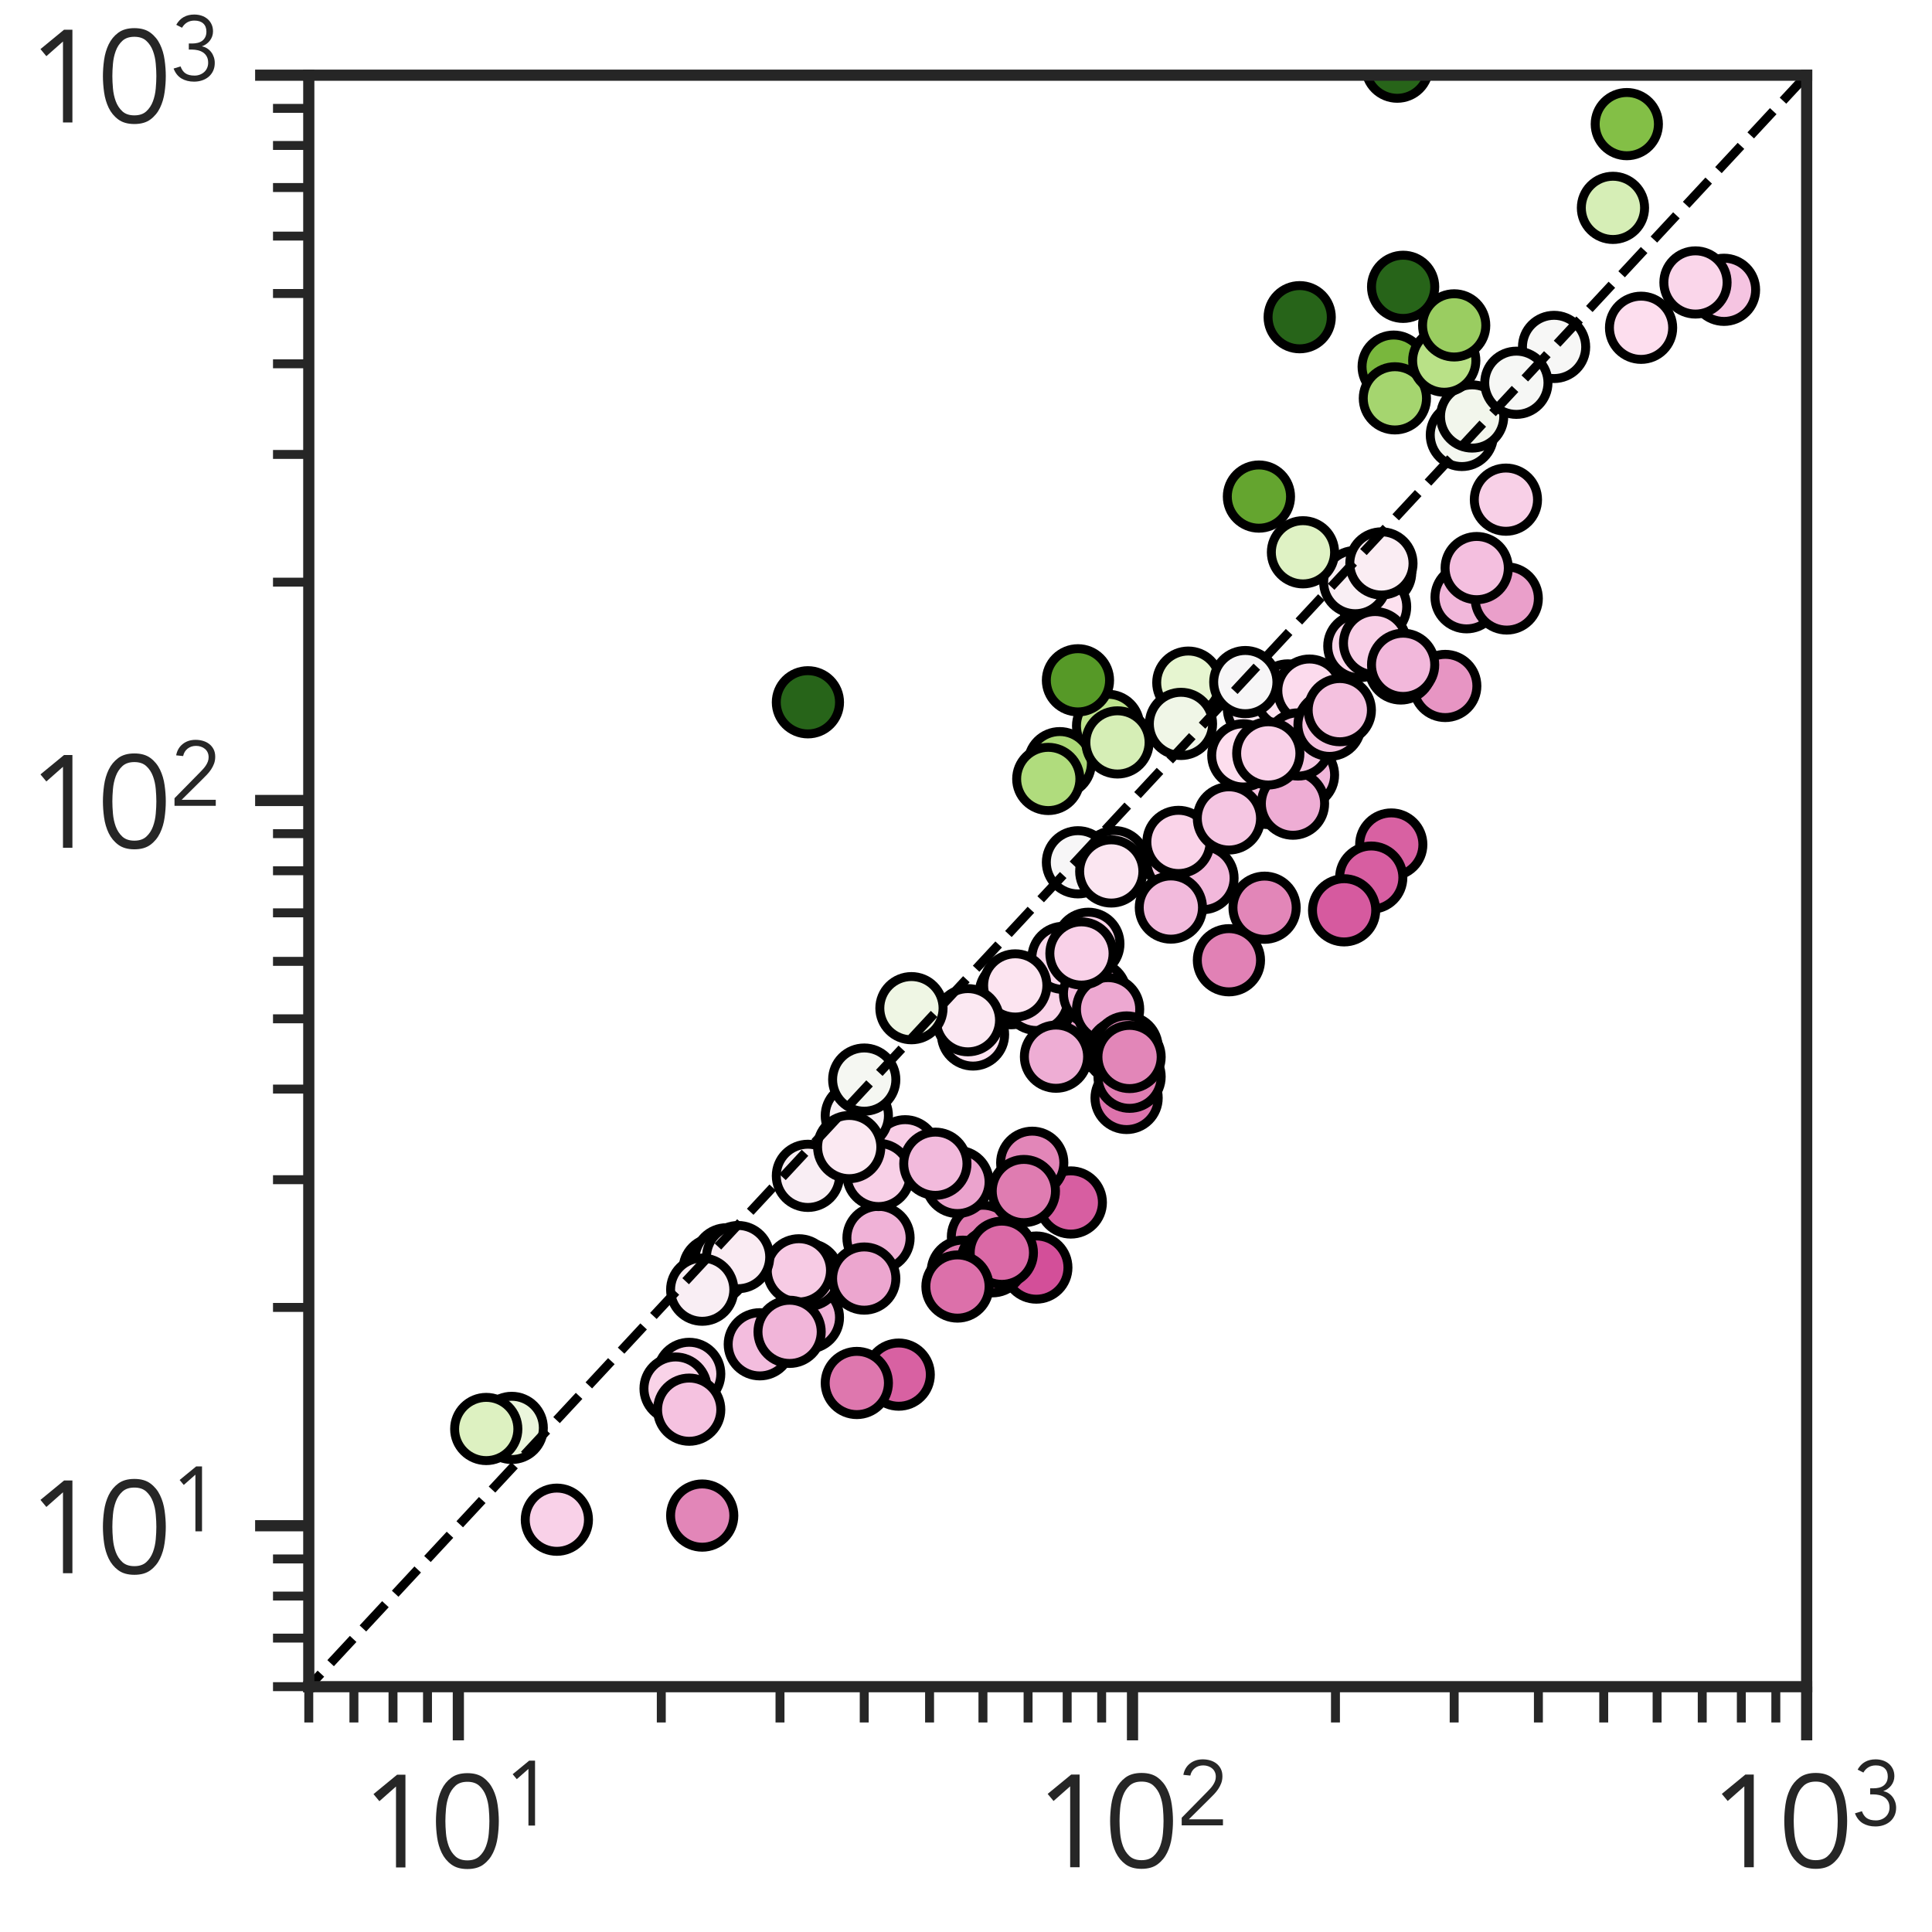<?xml version="1.0" encoding="utf-8" standalone="no"?>
<!DOCTYPE svg PUBLIC "-//W3C//DTD SVG 1.1//EN"
  "http://www.w3.org/Graphics/SVG/1.1/DTD/svg11.dtd">
<svg xmlns:xlink="http://www.w3.org/1999/xlink" width="216pt" height="216pt" viewBox="0 0 216 216" xmlns="http://www.w3.org/2000/svg" version="1.1">
 <defs>
  <style type="text/css">*{stroke-linejoin: round; stroke-linecap: butt}</style>
 </defs>
 <g id="figure_1">
  <g id="patch_1">
   <path d="M 0 216 
L 216 216 
L 216 0 
L 0 0 
z
" style="fill: #ffffff"/>
  </g>
  <g id="axes_1">
   <g id="patch_2">
    <path d="M 34.522 188.572 
L 201.989 188.572 
L 201.989 8.405 
L 34.522 8.405 
z
" style="fill: #ffffff"/>
   </g>
   <g id="matplotlib.axis_1">
    <g id="xtick_1">
     <g id="line2d_1">
      <defs>
       <path id="m85e9520d17" d="M 0 0 
L 0 6 
" style="stroke: #262626; stroke-width: 1.25"/>
      </defs>
      <g>
       <use xlink:href="#m85e9520d17" x="51.244" y="188.572" style="fill: #262626; stroke: #262626; stroke-width: 1.25"/>
      </g>
     </g>
     <g id="text_1">
      <!-- $\mathdefault{10^{1}}$ -->
      <g style="fill: #262626" transform="translate(40.233 208.882) scale(0.143 -0.143)">
       <defs>
        <path id="Avenir-Book-31" d="M 2227 0 
L 1766 0 
L 1766 3955 
L 954 3238 
L 666 3584 
L 1818 4531 
L 2227 4531 
L 2227 0 
z
" transform="scale(0.016)"/>
        <path id="Avenir-Book-30" d="M 1779 4186 
Q 1408 4186 1193 3987 
Q 979 3789 870 3494 
Q 762 3200 733 2867 
Q 704 2534 704 2266 
Q 704 1997 733 1664 
Q 762 1331 870 1036 
Q 979 742 1193 544 
Q 1408 346 1779 346 
Q 2150 346 2364 544 
Q 2579 742 2688 1036 
Q 2797 1331 2825 1664 
Q 2854 1997 2854 2266 
Q 2854 2534 2825 2867 
Q 2797 3200 2688 3494 
Q 2579 3789 2364 3987 
Q 2150 4186 1779 4186 
z
M 1779 4608 
Q 2266 4608 2566 4384 
Q 2867 4160 3033 3814 
Q 3200 3469 3257 3056 
Q 3315 2643 3315 2266 
Q 3315 1888 3257 1475 
Q 3200 1062 3033 716 
Q 2867 371 2566 147 
Q 2266 -77 1779 -77 
Q 1293 -77 992 147 
Q 691 371 524 716 
Q 358 1062 300 1475 
Q 243 1888 243 2266 
Q 243 2643 300 3056 
Q 358 3469 524 3814 
Q 691 4160 992 4384 
Q 1293 4608 1779 4608 
z
" transform="scale(0.016)"/>
       </defs>
       <use xlink:href="#Avenir-Book-31" transform="translate(0 0.684)"/>
       <use xlink:href="#Avenir-Book-30" transform="translate(55.6 0.684)"/>
       <use xlink:href="#Avenir-Book-31" transform="translate(112.019 33.442) scale(0.7)"/>
      </g>
     </g>
    </g>
    <g id="xtick_2">
     <g id="line2d_2">
      <g>
       <use xlink:href="#m85e9520d17" x="126.616" y="188.572" style="fill: #262626; stroke: #262626; stroke-width: 1.25"/>
      </g>
     </g>
     <g id="text_2">
      <!-- $\mathdefault{10^{2}}$ -->
      <g style="fill: #262626" transform="translate(115.605 208.882) scale(0.143 -0.143)">
       <defs>
        <path id="Avenir-Book-32" d="M 3187 0 
L 307 0 
L 307 531 
L 2112 2368 
Q 2214 2470 2316 2585 
Q 2419 2701 2502 2829 
Q 2586 2957 2637 3097 
Q 2688 3238 2688 3392 
Q 2688 3578 2621 3725 
Q 2554 3872 2432 3974 
Q 2310 4077 2150 4131 
Q 1990 4186 1811 4186 
Q 1466 4186 1222 3994 
Q 979 3802 909 3475 
L 422 3526 
Q 518 4032 886 4320 
Q 1254 4608 1779 4608 
Q 2054 4608 2300 4534 
Q 2547 4461 2736 4313 
Q 2925 4166 3037 3945 
Q 3149 3725 3149 3430 
Q 3149 3168 3069 2950 
Q 2989 2733 2861 2541 
Q 2733 2349 2569 2176 
Q 2406 2003 2234 1837 
L 806 422 
L 3187 422 
L 3187 0 
z
" transform="scale(0.016)"/>
       </defs>
       <use xlink:href="#Avenir-Book-31" transform="translate(0 0.842)"/>
       <use xlink:href="#Avenir-Book-30" transform="translate(55.6 0.842)"/>
       <use xlink:href="#Avenir-Book-32" transform="translate(112.019 33.6) scale(0.7)"/>
      </g>
     </g>
    </g>
    <g id="xtick_3">
     <g id="line2d_3">
      <g>
       <use xlink:href="#m85e9520d17" x="201.989" y="188.572" style="fill: #262626; stroke: #262626; stroke-width: 1.25"/>
      </g>
     </g>
     <g id="text_3">
      <!-- $\mathdefault{10^{3}}$ -->
      <g style="fill: #262626" transform="translate(190.978 208.882) scale(0.143 -0.143)">
       <defs>
        <path id="Avenir-Book-33" d="M 1306 2586 
L 1542 2586 
Q 1741 2586 1923 2630 
Q 2106 2675 2240 2774 
Q 2374 2874 2454 3034 
Q 2534 3194 2534 3418 
Q 2534 3782 2313 3984 
Q 2093 4186 1696 4186 
Q 1408 4186 1190 4058 
Q 973 3930 832 3686 
L 429 3891 
Q 634 4256 950 4432 
Q 1267 4608 1683 4608 
Q 1952 4608 2189 4531 
Q 2426 4454 2605 4304 
Q 2784 4154 2889 3933 
Q 2995 3712 2995 3430 
Q 2995 3245 2934 3078 
Q 2874 2912 2768 2777 
Q 2662 2643 2521 2544 
Q 2381 2445 2227 2394 
L 2246 2381 
Q 2438 2342 2598 2236 
Q 2758 2131 2873 1977 
Q 2989 1824 3053 1632 
Q 3117 1440 3117 1229 
Q 3117 915 3001 672 
Q 2886 429 2688 262 
Q 2490 96 2227 9 
Q 1965 -77 1670 -77 
Q 1171 -77 800 140 
Q 429 358 243 838 
L 730 986 
Q 845 659 1072 502 
Q 1299 346 1709 346 
Q 1901 346 2073 410 
Q 2246 474 2377 592 
Q 2509 710 2582 876 
Q 2656 1043 2656 1242 
Q 2656 1498 2560 1674 
Q 2464 1850 2304 1958 
Q 2144 2067 1936 2115 
Q 1728 2163 1504 2163 
L 1306 2163 
L 1306 2586 
z
" transform="scale(0.016)"/>
       </defs>
       <use xlink:href="#Avenir-Book-31" transform="translate(0 0.842)"/>
       <use xlink:href="#Avenir-Book-30" transform="translate(55.6 0.842)"/>
       <use xlink:href="#Avenir-Book-33" transform="translate(112.019 33.6) scale(0.7)"/>
      </g>
     </g>
    </g>
    <g id="xtick_4">
     <g id="line2d_4">
      <defs>
       <path id="m1f23f886b1" d="M 0 0 
L 0 4 
" style="stroke: #262626"/>
      </defs>
      <g>
       <use xlink:href="#m1f23f886b1" x="34.522" y="188.572" style="fill: #262626; stroke: #262626"/>
      </g>
     </g>
    </g>
    <g id="xtick_5">
     <g id="line2d_5">
      <g>
       <use xlink:href="#m1f23f886b1" x="39.568" y="188.572" style="fill: #262626; stroke: #262626"/>
      </g>
     </g>
    </g>
    <g id="xtick_6">
     <g id="line2d_6">
      <g>
       <use xlink:href="#m1f23f886b1" x="43.939" y="188.572" style="fill: #262626; stroke: #262626"/>
      </g>
     </g>
    </g>
    <g id="xtick_7">
     <g id="line2d_7">
      <g>
       <use xlink:href="#m1f23f886b1" x="47.795" y="188.572" style="fill: #262626; stroke: #262626"/>
      </g>
     </g>
    </g>
    <g id="xtick_8">
     <g id="line2d_8">
      <g>
       <use xlink:href="#m1f23f886b1" x="73.933" y="188.572" style="fill: #262626; stroke: #262626"/>
      </g>
     </g>
    </g>
    <g id="xtick_9">
     <g id="line2d_9">
      <g>
       <use xlink:href="#m1f23f886b1" x="87.205" y="188.572" style="fill: #262626; stroke: #262626"/>
      </g>
     </g>
    </g>
    <g id="xtick_10">
     <g id="line2d_10">
      <g>
       <use xlink:href="#m1f23f886b1" x="96.622" y="188.572" style="fill: #262626; stroke: #262626"/>
      </g>
     </g>
    </g>
    <g id="xtick_11">
     <g id="line2d_11">
      <g>
       <use xlink:href="#m1f23f886b1" x="103.927" y="188.572" style="fill: #262626; stroke: #262626"/>
      </g>
     </g>
    </g>
    <g id="xtick_12">
     <g id="line2d_12">
      <g>
       <use xlink:href="#m1f23f886b1" x="109.895" y="188.572" style="fill: #262626; stroke: #262626"/>
      </g>
     </g>
    </g>
    <g id="xtick_13">
     <g id="line2d_13">
      <g>
       <use xlink:href="#m1f23f886b1" x="114.941" y="188.572" style="fill: #262626; stroke: #262626"/>
      </g>
     </g>
    </g>
    <g id="xtick_14">
     <g id="line2d_14">
      <g>
       <use xlink:href="#m1f23f886b1" x="119.312" y="188.572" style="fill: #262626; stroke: #262626"/>
      </g>
     </g>
    </g>
    <g id="xtick_15">
     <g id="line2d_15">
      <g>
       <use xlink:href="#m1f23f886b1" x="123.167" y="188.572" style="fill: #262626; stroke: #262626"/>
      </g>
     </g>
    </g>
    <g id="xtick_16">
     <g id="line2d_16">
      <g>
       <use xlink:href="#m1f23f886b1" x="149.306" y="188.572" style="fill: #262626; stroke: #262626"/>
      </g>
     </g>
    </g>
    <g id="xtick_17">
     <g id="line2d_17">
      <g>
       <use xlink:href="#m1f23f886b1" x="162.578" y="188.572" style="fill: #262626; stroke: #262626"/>
      </g>
     </g>
    </g>
    <g id="xtick_18">
     <g id="line2d_18">
      <g>
       <use xlink:href="#m1f23f886b1" x="171.995" y="188.572" style="fill: #262626; stroke: #262626"/>
      </g>
     </g>
    </g>
    <g id="xtick_19">
     <g id="line2d_19">
      <g>
       <use xlink:href="#m1f23f886b1" x="179.299" y="188.572" style="fill: #262626; stroke: #262626"/>
      </g>
     </g>
    </g>
    <g id="xtick_20">
     <g id="line2d_20">
      <g>
       <use xlink:href="#m1f23f886b1" x="185.267" y="188.572" style="fill: #262626; stroke: #262626"/>
      </g>
     </g>
    </g>
    <g id="xtick_21">
     <g id="line2d_21">
      <g>
       <use xlink:href="#m1f23f886b1" x="190.313" y="188.572" style="fill: #262626; stroke: #262626"/>
      </g>
     </g>
    </g>
    <g id="xtick_22">
     <g id="line2d_22">
      <g>
       <use xlink:href="#m1f23f886b1" x="194.684" y="188.572" style="fill: #262626; stroke: #262626"/>
      </g>
     </g>
    </g>
    <g id="xtick_23">
     <g id="line2d_23">
      <g>
       <use xlink:href="#m1f23f886b1" x="198.54" y="188.572" style="fill: #262626; stroke: #262626"/>
      </g>
     </g>
    </g>
   </g>
   <g id="matplotlib.axis_2">
    <g id="ytick_1">
     <g id="line2d_24">
      <defs>
       <path id="m93a97e9ce0" d="M 0 0 
L -6 0 
" style="stroke: #262626; stroke-width: 1.25"/>
      </defs>
      <g>
       <use xlink:href="#m93a97e9ce0" x="34.522" y="170.582" style="fill: #262626; stroke: #262626; stroke-width: 1.25"/>
      </g>
     </g>
     <g id="text_4">
      <!-- $\mathdefault{10^{1}}$ -->
      <g style="fill: #262626" transform="translate(3 175.987) scale(0.143 -0.143)">
       <use xlink:href="#Avenir-Book-31" transform="translate(0 0.684)"/>
       <use xlink:href="#Avenir-Book-30" transform="translate(55.6 0.684)"/>
       <use xlink:href="#Avenir-Book-31" transform="translate(112.019 33.442) scale(0.7)"/>
      </g>
     </g>
    </g>
    <g id="ytick_2">
     <g id="line2d_25">
      <g>
       <use xlink:href="#m93a97e9ce0" x="34.522" y="89.494" style="fill: #262626; stroke: #262626; stroke-width: 1.25"/>
      </g>
     </g>
     <g id="text_5">
      <!-- $\mathdefault{10^{2}}$ -->
      <g style="fill: #262626" transform="translate(3 94.899) scale(0.143 -0.143)">
       <use xlink:href="#Avenir-Book-31" transform="translate(0 0.842)"/>
       <use xlink:href="#Avenir-Book-30" transform="translate(55.6 0.842)"/>
       <use xlink:href="#Avenir-Book-32" transform="translate(112.019 33.6) scale(0.7)"/>
      </g>
     </g>
    </g>
    <g id="ytick_3">
     <g id="line2d_26">
      <g>
       <use xlink:href="#m93a97e9ce0" x="34.522" y="8.405" style="fill: #262626; stroke: #262626; stroke-width: 1.25"/>
      </g>
     </g>
     <g id="text_6">
      <!-- $\mathdefault{10^{3}}$ -->
      <g style="fill: #262626" transform="translate(3 13.81) scale(0.143 -0.143)">
       <use xlink:href="#Avenir-Book-31" transform="translate(0 0.842)"/>
       <use xlink:href="#Avenir-Book-30" transform="translate(55.6 0.842)"/>
       <use xlink:href="#Avenir-Book-33" transform="translate(112.019 33.6) scale(0.7)"/>
      </g>
     </g>
    </g>
    <g id="ytick_4">
     <g id="line2d_27">
      <defs>
       <path id="ma4706fc76d" d="M 0 0 
L -4 0 
" style="stroke: #262626"/>
      </defs>
      <g>
       <use xlink:href="#ma4706fc76d" x="34.522" y="188.572" style="fill: #262626; stroke: #262626"/>
      </g>
     </g>
    </g>
    <g id="ytick_5">
     <g id="line2d_28">
      <g>
       <use xlink:href="#ma4706fc76d" x="34.522" y="183.143" style="fill: #262626; stroke: #262626"/>
      </g>
     </g>
    </g>
    <g id="ytick_6">
     <g id="line2d_29">
      <g>
       <use xlink:href="#ma4706fc76d" x="34.522" y="178.441" style="fill: #262626; stroke: #262626"/>
      </g>
     </g>
    </g>
    <g id="ytick_7">
     <g id="line2d_30">
      <g>
       <use xlink:href="#ma4706fc76d" x="34.522" y="174.293" style="fill: #262626; stroke: #262626"/>
      </g>
     </g>
    </g>
    <g id="ytick_8">
     <g id="line2d_31">
      <g>
       <use xlink:href="#ma4706fc76d" x="34.522" y="146.172" style="fill: #262626; stroke: #262626"/>
      </g>
     </g>
    </g>
    <g id="ytick_9">
     <g id="line2d_32">
      <g>
       <use xlink:href="#ma4706fc76d" x="34.522" y="131.893" style="fill: #262626; stroke: #262626"/>
      </g>
     </g>
    </g>
    <g id="ytick_10">
     <g id="line2d_33">
      <g>
       <use xlink:href="#ma4706fc76d" x="34.522" y="121.762" style="fill: #262626; stroke: #262626"/>
      </g>
     </g>
    </g>
    <g id="ytick_11">
     <g id="line2d_34">
      <g>
       <use xlink:href="#ma4706fc76d" x="34.522" y="113.904" style="fill: #262626; stroke: #262626"/>
      </g>
     </g>
    </g>
    <g id="ytick_12">
     <g id="line2d_35">
      <g>
       <use xlink:href="#ma4706fc76d" x="34.522" y="107.483" style="fill: #262626; stroke: #262626"/>
      </g>
     </g>
    </g>
    <g id="ytick_13">
     <g id="line2d_36">
      <g>
       <use xlink:href="#ma4706fc76d" x="34.522" y="102.055" style="fill: #262626; stroke: #262626"/>
      </g>
     </g>
    </g>
    <g id="ytick_14">
     <g id="line2d_37">
      <g>
       <use xlink:href="#ma4706fc76d" x="34.522" y="97.352" style="fill: #262626; stroke: #262626"/>
      </g>
     </g>
    </g>
    <g id="ytick_15">
     <g id="line2d_38">
      <g>
       <use xlink:href="#ma4706fc76d" x="34.522" y="93.204" style="fill: #262626; stroke: #262626"/>
      </g>
     </g>
    </g>
    <g id="ytick_16">
     <g id="line2d_39">
      <g>
       <use xlink:href="#ma4706fc76d" x="34.522" y="65.084" style="fill: #262626; stroke: #262626"/>
      </g>
     </g>
    </g>
    <g id="ytick_17">
     <g id="line2d_40">
      <g>
       <use xlink:href="#ma4706fc76d" x="34.522" y="50.805" style="fill: #262626; stroke: #262626"/>
      </g>
     </g>
    </g>
    <g id="ytick_18">
     <g id="line2d_41">
      <g>
       <use xlink:href="#ma4706fc76d" x="34.522" y="40.674" style="fill: #262626; stroke: #262626"/>
      </g>
     </g>
    </g>
    <g id="ytick_19">
     <g id="line2d_42">
      <g>
       <use xlink:href="#ma4706fc76d" x="34.522" y="32.815" style="fill: #262626; stroke: #262626"/>
      </g>
     </g>
    </g>
    <g id="ytick_20">
     <g id="line2d_43">
      <g>
       <use xlink:href="#ma4706fc76d" x="34.522" y="26.395" style="fill: #262626; stroke: #262626"/>
      </g>
     </g>
    </g>
    <g id="ytick_21">
     <g id="line2d_44">
      <g>
       <use xlink:href="#ma4706fc76d" x="34.522" y="20.966" style="fill: #262626; stroke: #262626"/>
      </g>
     </g>
    </g>
    <g id="ytick_22">
     <g id="line2d_45">
      <g>
       <use xlink:href="#ma4706fc76d" x="34.522" y="16.263" style="fill: #262626; stroke: #262626"/>
      </g>
     </g>
    </g>
    <g id="ytick_23">
     <g id="line2d_46">
      <g>
       <use xlink:href="#ma4706fc76d" x="34.522" y="12.116" style="fill: #262626; stroke: #262626"/>
      </g>
     </g>
    </g>
   </g>
   <g id="PathCollection_1">
    <defs>
     <path id="C0_0_ee98df9ca0" d="M 0 3.536 
C 0.938 3.536 1.837 3.163 2.5 2.5 
C 3.163 1.837 3.536 0.938 3.536 -0 
C 3.536 -0.938 3.163 -1.837 2.5 -2.5 
C 1.837 -3.163 0.938 -3.536 0 -3.536 
C -0.938 -3.536 -1.837 -3.163 -2.5 -2.5 
C -3.163 -1.837 -3.536 -0.938 -3.536 0 
C -3.536 0.938 -3.163 1.837 -2.5 2.5 
C -1.837 3.163 -0.938 3.536 0 3.536 
z
"/>
    </defs>
    <g clip-path="url(#p56cc2dfab1)">
     <use xlink:href="#C0_0_ee98df9ca0" x="124.591" y="96.39" style="fill: #fbe8f2; stroke: #000000"/>
    </g>
    <g clip-path="url(#p56cc2dfab1)">
     <use xlink:href="#C0_0_ee98df9ca0" x="90.325" y="131.46" style="fill: #f9eef4; stroke: #000000"/>
    </g>
    <g clip-path="url(#p56cc2dfab1)">
     <use xlink:href="#C0_0_ee98df9ca0" x="77.053" y="153.603" style="fill: #f9d3e8; stroke: #000000"/>
    </g>
    <g clip-path="url(#p56cc2dfab1)">
     <use xlink:href="#C0_0_ee98df9ca0" x="119.718" y="134.439" style="fill: #d75ea1; stroke: #000000"/>
    </g>
    <g clip-path="url(#p56cc2dfab1)">
     <use xlink:href="#C0_0_ee98df9ca0" x="79.901" y="141.909" style="fill: #f9f0f5; stroke: #000000"/>
    </g>
    <g clip-path="url(#p56cc2dfab1)">
     <use xlink:href="#C0_0_ee98df9ca0" x="113.015" y="111.041" style="fill: #fce3f0; stroke: #000000"/>
    </g>
    <g clip-path="url(#p56cc2dfab1)">
     <use xlink:href="#C0_0_ee98df9ca0" x="62.258" y="169.905" style="fill: #f9d1e8; stroke: #000000"/>
    </g>
    <g clip-path="url(#p56cc2dfab1)">
     <use xlink:href="#C0_0_ee98df9ca0" x="122.432" y="115.876" style="fill: #eba1cb; stroke: #000000"/>
    </g>
    <g clip-path="url(#p56cc2dfab1)">
     <use xlink:href="#C0_0_ee98df9ca0" x="120.517" y="96.406" style="fill: #f7f6f7; stroke: #000000"/>
    </g>
    <g clip-path="url(#p56cc2dfab1)">
     <use xlink:href="#C0_0_ee98df9ca0" x="81.237" y="140.793" style="fill: #f9eff4; stroke: #000000"/>
    </g>
    <g clip-path="url(#p56cc2dfab1)">
     <use xlink:href="#C0_0_ee98df9ca0" x="146.754" y="77.483" style="fill: #fbd8eb; stroke: #000000"/>
    </g>
    <g clip-path="url(#p56cc2dfab1)">
     <use xlink:href="#C0_0_ee98df9ca0" x="145.674" y="86.645" style="fill: #f1b7da; stroke: #000000"/>
    </g>
    <g clip-path="url(#p56cc2dfab1)">
     <use xlink:href="#C0_0_ee98df9ca0" x="141.796" y="88.655" style="fill: #f4bfdf; stroke: #000000"/>
    </g>
    <g clip-path="url(#p56cc2dfab1)">
     <use xlink:href="#C0_0_ee98df9ca0" x="140.75" y="79.215" style="fill: #fbe8f2; stroke: #000000"/>
    </g>
    <g clip-path="url(#p56cc2dfab1)">
     <use xlink:href="#C0_0_ee98df9ca0" x="141.796" y="87.97" style="fill: #f5c2e0; stroke: #000000"/>
    </g>
    <g clip-path="url(#p56cc2dfab1)">
     <use xlink:href="#C0_0_ee98df9ca0" x="115.863" y="111.674" style="fill: #f9d3e8; stroke: #000000"/>
    </g>
    <g clip-path="url(#p56cc2dfab1)">
     <use xlink:href="#C0_0_ee98df9ca0" x="115.405" y="129.999" style="fill: #e286b8; stroke: #000000"/>
    </g>
    <g clip-path="url(#p56cc2dfab1)">
     <use xlink:href="#C0_0_ee98df9ca0" x="124.937" y="117.321" style="fill: #e590bf; stroke: #000000"/>
    </g>
    <g clip-path="url(#p56cc2dfab1)">
     <use xlink:href="#C0_0_ee98df9ca0" x="109.895" y="138.282" style="fill: #df7cb1; stroke: #000000"/>
    </g>
    <g clip-path="url(#p56cc2dfab1)">
     <use xlink:href="#C0_0_ee98df9ca0" x="141.382" y="101.485" style="fill: #e286b8; stroke: #000000"/>
    </g>
    <g clip-path="url(#p56cc2dfab1)">
     <use xlink:href="#C0_0_ee98df9ca0" x="154.305" y="63.982" style="fill: #faeaf2; stroke: #000000"/>
    </g>
    <g clip-path="url(#p56cc2dfab1)">
     <use xlink:href="#C0_0_ee98df9ca0" x="90.325" y="147.293" style="fill: #f0b2d7; stroke: #000000"/>
    </g>
    <g clip-path="url(#p56cc2dfab1)">
     <use xlink:href="#C0_0_ee98df9ca0" x="163.967" y="66.774" style="fill: #f1b7da; stroke: #000000"/>
    </g>
    <g clip-path="url(#p56cc2dfab1)">
     <use xlink:href="#C0_0_ee98df9ca0" x="124.241" y="97.429" style="fill: #fbe6f1; stroke: #000000"/>
    </g>
    <g clip-path="url(#p56cc2dfab1)">
     <use xlink:href="#C0_0_ee98df9ca0" x="118.061" y="118.138" style="fill: #eeadd4; stroke: #000000"/>
    </g>
    <g clip-path="url(#p56cc2dfab1)">
     <use xlink:href="#C0_0_ee98df9ca0" x="143.986" y="77.751" style="fill: #fce3f0; stroke: #000000"/>
    </g>
    <g clip-path="url(#p56cc2dfab1)">
     <use xlink:href="#C0_0_ee98df9ca0" x="75.53" y="155.245" style="fill: #f9d3e8; stroke: #000000"/>
    </g>
    <g clip-path="url(#p56cc2dfab1)">
     <use xlink:href="#C0_0_ee98df9ca0" x="153.738" y="67.837" style="fill: #fde1ef; stroke: #000000"/>
    </g>
    <g clip-path="url(#p56cc2dfab1)">
     <use xlink:href="#C0_0_ee98df9ca0" x="114.47" y="133.16" style="fill: #df7cb1; stroke: #000000"/>
    </g>
    <g clip-path="url(#p56cc2dfab1)">
     <use xlink:href="#C0_0_ee98df9ca0" x="155.545" y="94.419" style="fill: #d861a2; stroke: #000000"/>
    </g>
    <g clip-path="url(#p56cc2dfab1)">
     <use xlink:href="#C0_0_ee98df9ca0" x="98.219" y="138.405" style="fill: #f0b2d7; stroke: #000000"/>
    </g>
    <g clip-path="url(#p56cc2dfab1)">
     <use xlink:href="#C0_0_ee98df9ca0" x="118.9" y="107.089" style="fill: #fbd9ec; stroke: #000000"/>
    </g>
    <g clip-path="url(#p56cc2dfab1)">
     <use xlink:href="#C0_0_ee98df9ca0" x="107.047" y="132.142" style="fill: #eba3cd; stroke: #000000"/>
    </g>
    <g clip-path="url(#p56cc2dfab1)">
     <use xlink:href="#C0_0_ee98df9ca0" x="132.31" y="94.581" style="fill: #f9d1e8; stroke: #000000"/>
    </g>
    <g clip-path="url(#p56cc2dfab1)">
     <use xlink:href="#C0_0_ee98df9ca0" x="153.306" y="98.119" style="fill: #d75ea1; stroke: #000000"/>
    </g>
    <g clip-path="url(#p56cc2dfab1)">
     <use xlink:href="#C0_0_ee98df9ca0" x="125.955" y="122.752" style="fill: #dd73ac; stroke: #000000"/>
    </g>
    <g clip-path="url(#p56cc2dfab1)">
     <use xlink:href="#C0_0_ee98df9ca0" x="115.863" y="141.717" style="fill: #d34f99; stroke: #000000"/>
    </g>
    <g clip-path="url(#p56cc2dfab1)">
     <use xlink:href="#C0_0_ee98df9ca0" x="161.581" y="76.691" style="fill: #e795c3; stroke: #000000"/>
    </g>
    <g clip-path="url(#p56cc2dfab1)">
     <use xlink:href="#C0_0_ee98df9ca0" x="168.455" y="66.91" style="fill: #ea9fca; stroke: #000000"/>
    </g>
    <g clip-path="url(#p56cc2dfab1)">
     <use xlink:href="#C0_0_ee98df9ca0" x="151.976" y="72.232" style="fill: #fad6ea; stroke: #000000"/>
    </g>
    <g clip-path="url(#p56cc2dfab1)">
     <use xlink:href="#C0_0_ee98df9ca0" x="123.887" y="81.154" style="fill: #bde38d; stroke: #000000"/>
    </g>
    <g clip-path="url(#p56cc2dfab1)">
     <use xlink:href="#C0_0_ee98df9ca0" x="122.432" y="111.099" style="fill: #f2b8db; stroke: #000000"/>
    </g>
    <g clip-path="url(#p56cc2dfab1)">
     <use xlink:href="#C0_0_ee98df9ca0" x="123.887" y="112.834" style="fill: #eda8d1; stroke: #000000"/>
    </g>
    <g clip-path="url(#p56cc2dfab1)">
     <use xlink:href="#C0_0_ee98df9ca0" x="100.478" y="153.685" style="fill: #d861a2; stroke: #000000"/>
    </g>
    <g clip-path="url(#p56cc2dfab1)">
     <use xlink:href="#C0_0_ee98df9ca0" x="101.197" y="128.714" style="fill: #f8cee6; stroke: #000000"/>
    </g>
    <g clip-path="url(#p56cc2dfab1)">
     <use xlink:href="#C0_0_ee98df9ca0" x="95.794" y="124.732" style="fill: #f9f0f5; stroke: #000000"/>
    </g>
    <g clip-path="url(#p56cc2dfab1)">
     <use xlink:href="#C0_0_ee98df9ca0" x="125.28" y="117.631" style="fill: #e48bbc; stroke: #000000"/>
    </g>
    <g clip-path="url(#p56cc2dfab1)">
     <use xlink:href="#C0_0_ee98df9ca0" x="146.398" y="77.213" style="fill: #fcdbed; stroke: #000000"/>
    </g>
    <g clip-path="url(#p56cc2dfab1)">
     <use xlink:href="#C0_0_ee98df9ca0" x="108.785" y="115.655" style="fill: #fde2f0; stroke: #000000"/>
    </g>
    <g clip-path="url(#p56cc2dfab1)">
     <use xlink:href="#C0_0_ee98df9ca0" x="168.364" y="55.863" style="fill: #f8d0e7; stroke: #000000"/>
    </g>
    <g clip-path="url(#p56cc2dfab1)">
     <use xlink:href="#C0_0_ee98df9ca0" x="132.856" y="76.321" style="fill: #e6f5d0; stroke: #000000"/>
    </g>
    <g clip-path="url(#p56cc2dfab1)">
     <use xlink:href="#C0_0_ee98df9ca0" x="163.439" y="48.627" style="fill: #f4f7f0; stroke: #000000"/>
    </g>
    <g clip-path="url(#p56cc2dfab1)">
     <use xlink:href="#C0_0_ee98df9ca0" x="155.815" y="40.992" style="fill: #79b73d; stroke: #000000"/>
    </g>
    <g clip-path="url(#p56cc2dfab1)">
     <use xlink:href="#C0_0_ee98df9ca0" x="183.473" y="36.646" style="fill: #fddeee; stroke: #000000"/>
    </g>
    <g clip-path="url(#p56cc2dfab1)">
     <use xlink:href="#C0_0_ee98df9ca0" x="192.746" y="32.401" style="fill: #f5c4e1; stroke: #000000"/>
    </g>
    <g clip-path="url(#p56cc2dfab1)">
     <use xlink:href="#C0_0_ee98df9ca0" x="189.557" y="31.58" style="fill: #fad6ea; stroke: #000000"/>
    </g>
    <g clip-path="url(#p56cc2dfab1)">
     <use xlink:href="#C0_0_ee98df9ca0" x="137.396" y="107.357" style="fill: #e181b5; stroke: #000000"/>
    </g>
    <g clip-path="url(#p56cc2dfab1)">
     <use xlink:href="#C0_0_ee98df9ca0" x="78.508" y="169.443" style="fill: #e286b8; stroke: #000000"/>
    </g>
    <g clip-path="url(#p56cc2dfab1)">
     <use xlink:href="#C0_0_ee98df9ca0" x="118.483" y="85.324" style="fill: #acd977; stroke: #000000"/>
    </g>
    <g clip-path="url(#p56cc2dfab1)">
     <use xlink:href="#C0_0_ee98df9ca0" x="113.507" y="110.172" style="fill: #fce4f0; stroke: #000000"/>
    </g>
    <g clip-path="url(#p56cc2dfab1)">
     <use xlink:href="#C0_0_ee98df9ca0" x="108.216" y="114.062" style="fill: #fbe8f2; stroke: #000000"/>
    </g>
    <g clip-path="url(#p56cc2dfab1)">
     <use xlink:href="#C0_0_ee98df9ca0" x="96.622" y="120.7" style="fill: #f5f7f2; stroke: #000000"/>
    </g>
    <g clip-path="url(#p56cc2dfab1)">
     <use xlink:href="#C0_0_ee98df9ca0" x="90.325" y="142.538" style="fill: #f5c6e2; stroke: #000000"/>
    </g>
    <g clip-path="url(#p56cc2dfab1)">
     <use xlink:href="#C0_0_ee98df9ca0" x="57.212" y="159.642" style="fill: #ebf6dc; stroke: #000000"/>
    </g>
    <g clip-path="url(#p56cc2dfab1)">
     <use xlink:href="#C0_0_ee98df9ca0" x="54.363" y="159.763" style="fill: #ddf1c1; stroke: #000000"/>
    </g>
    <g clip-path="url(#p56cc2dfab1)">
     <use xlink:href="#C0_0_ee98df9ca0" x="89.318" y="142.025" style="fill: #f7cbe4; stroke: #000000"/>
    </g>
    <g clip-path="url(#p56cc2dfab1)">
     <use xlink:href="#C0_0_ee98df9ca0" x="84.947" y="150.293" style="fill: #f3bdde; stroke: #000000"/>
    </g>
    <g clip-path="url(#p56cc2dfab1)">
     <use xlink:href="#C0_0_ee98df9ca0" x="132.034" y="80.934" style="fill: #f0f6e7; stroke: #000000"/>
    </g>
    <g clip-path="url(#p56cc2dfab1)">
     <use xlink:href="#C0_0_ee98df9ca0" x="156.61" y="74.735" style="fill: #f1b7da; stroke: #000000"/>
    </g>
    <g clip-path="url(#p56cc2dfab1)">
     <use xlink:href="#C0_0_ee98df9ca0" x="144.558" y="89.849" style="fill: #eeadd4; stroke: #000000"/>
    </g>
    <g clip-path="url(#p56cc2dfab1)">
     <use xlink:href="#C0_0_ee98df9ca0" x="131.756" y="96.296" style="fill: #f7cce5; stroke: #000000"/>
    </g>
    <g clip-path="url(#p56cc2dfab1)">
     <use xlink:href="#C0_0_ee98df9ca0" x="145.121" y="83.232" style="fill: #f5c6e2; stroke: #000000"/>
    </g>
    <g clip-path="url(#p56cc2dfab1)">
     <use xlink:href="#C0_0_ee98df9ca0" x="139.004" y="84.451" style="fill: #fddeee; stroke: #000000"/>
    </g>
    <g clip-path="url(#p56cc2dfab1)">
     <use xlink:href="#C0_0_ee98df9ca0" x="165.097" y="63.512" style="fill: #f4bfdf; stroke: #000000"/>
    </g>
    <g clip-path="url(#p56cc2dfab1)">
     <use xlink:href="#C0_0_ee98df9ca0" x="148.644" y="81.032" style="fill: #f4c1df; stroke: #000000"/>
    </g>
    <g clip-path="url(#p56cc2dfab1)">
     <use xlink:href="#C0_0_ee98df9ca0" x="134.44" y="98.178" style="fill: #f2b8db; stroke: #000000"/>
    </g>
    <g clip-path="url(#p56cc2dfab1)">
     <use xlink:href="#C0_0_ee98df9ca0" x="121.679" y="105.518" style="fill: #f9d3e8; stroke: #000000"/>
    </g>
    <g clip-path="url(#p56cc2dfab1)">
     <use xlink:href="#C0_0_ee98df9ca0" x="131.756" y="94.128" style="fill: #fad4e9; stroke: #000000"/>
    </g>
    <g clip-path="url(#p56cc2dfab1)">
     <use xlink:href="#C0_0_ee98df9ca0" x="149.793" y="79.396" style="fill: #f4c1df; stroke: #000000"/>
    </g>
    <g clip-path="url(#p56cc2dfab1)">
     <use xlink:href="#C0_0_ee98df9ca0" x="130.905" y="101.466" style="fill: #f2badc; stroke: #000000"/>
    </g>
    <g clip-path="url(#p56cc2dfab1)">
     <use xlink:href="#C0_0_ee98df9ca0" x="125.955" y="117.109" style="fill: #e48bbc; stroke: #000000"/>
    </g>
    <g clip-path="url(#p56cc2dfab1)">
     <use xlink:href="#C0_0_ee98df9ca0" x="98.219" y="131.362" style="fill: #f8d0e7; stroke: #000000"/>
    </g>
    <g clip-path="url(#p56cc2dfab1)">
     <use xlink:href="#C0_0_ee98df9ca0" x="120.909" y="106.6" style="fill: #f9d1e8; stroke: #000000"/>
    </g>
    <g clip-path="url(#p56cc2dfab1)">
     <use xlink:href="#C0_0_ee98df9ca0" x="82.521" y="140.544" style="fill: #faecf3; stroke: #000000"/>
    </g>
    <g clip-path="url(#p56cc2dfab1)">
     <use xlink:href="#C0_0_ee98df9ca0" x="78.508" y="144.188" style="fill: #f9eef4; stroke: #000000"/>
    </g>
    <g clip-path="url(#p56cc2dfab1)">
     <use xlink:href="#C0_0_ee98df9ca0" x="137.396" y="91.501" style="fill: #f5c6e2; stroke: #000000"/>
    </g>
    <g clip-path="url(#p56cc2dfab1)">
     <use xlink:href="#C0_0_ee98df9ca0" x="88.279" y="148.901" style="fill: #f1b5d9; stroke: #000000"/>
    </g>
    <g clip-path="url(#p56cc2dfab1)">
     <use xlink:href="#C0_0_ee98df9ca0" x="94.943" y="128.244" style="fill: #fbe9f2; stroke: #000000"/>
    </g>
    <g clip-path="url(#p56cc2dfab1)">
     <use xlink:href="#C0_0_ee98df9ca0" x="77.053" y="157.603" style="fill: #f5c2e0; stroke: #000000"/>
    </g>
    <g clip-path="url(#p56cc2dfab1)">
     <use xlink:href="#C0_0_ee98df9ca0" x="153.738" y="71.908" style="fill: #f8d0e7; stroke: #000000"/>
    </g>
    <g clip-path="url(#p56cc2dfab1)">
     <use xlink:href="#C0_0_ee98df9ca0" x="151.52" y="65.079" style="fill: #f9eff4; stroke: #000000"/>
    </g>
    <g clip-path="url(#p56cc2dfab1)">
     <use xlink:href="#C0_0_ee98df9ca0" x="156.871" y="74.327" style="fill: #f2b8db; stroke: #000000"/>
    </g>
    <g clip-path="url(#p56cc2dfab1)">
     <use xlink:href="#C0_0_ee98df9ca0" x="126.287" y="120.38" style="fill: #df7cb1; stroke: #000000"/>
    </g>
    <g clip-path="url(#p56cc2dfab1)">
     <use xlink:href="#C0_0_ee98df9ca0" x="95.794" y="154.619" style="fill: #de77ae; stroke: #000000"/>
    </g>
    <g clip-path="url(#p56cc2dfab1)">
     <use xlink:href="#C0_0_ee98df9ca0" x="150.273" y="101.775" style="fill: #d65a9f; stroke: #000000"/>
    </g>
    <g clip-path="url(#p56cc2dfab1)">
     <use xlink:href="#C0_0_ee98df9ca0" x="141.796" y="84.229" style="fill: #f9d1e8; stroke: #000000"/>
    </g>
    <g clip-path="url(#p56cc2dfab1)">
     <use xlink:href="#C0_0_ee98df9ca0" x="104.575" y="130.107" style="fill: #f2badc; stroke: #000000"/>
    </g>
    <g clip-path="url(#p56cc2dfab1)">
     <use xlink:href="#C0_0_ee98df9ca0" x="96.622" y="142.945" style="fill: #eca6cf; stroke: #000000"/>
    </g>
    <g clip-path="url(#p56cc2dfab1)">
     <use xlink:href="#C0_0_ee98df9ca0" x="107.636" y="142.181" style="fill: #de77ae; stroke: #000000"/>
    </g>
    <g clip-path="url(#p56cc2dfab1)">
     <use xlink:href="#C0_0_ee98df9ca0" x="110.968" y="141.01" style="fill: #da69a6; stroke: #000000"/>
    </g>
    <g clip-path="url(#p56cc2dfab1)">
     <use xlink:href="#C0_0_ee98df9ca0" x="126.287" y="118.172" style="fill: #e286b8; stroke: #000000"/>
    </g>
    <g clip-path="url(#p56cc2dfab1)">
     <use xlink:href="#C0_0_ee98df9ca0" x="112.007" y="140.058" style="fill: #da69a6; stroke: #000000"/>
    </g>
    <g clip-path="url(#p56cc2dfab1)">
     <use xlink:href="#C0_0_ee98df9ca0" x="107.047" y="143.835" style="fill: #dc70aa; stroke: #000000"/>
    </g>
    <g clip-path="url(#p56cc2dfab1)">
     <use xlink:href="#C0_0_ee98df9ca0" x="117.199" y="87.088" style="fill: #b0dc7d; stroke: #000000"/>
    </g>
    <g clip-path="url(#p56cc2dfab1)">
     <use xlink:href="#C0_0_ee98df9ca0" x="101.901" y="112.716" style="fill: #eff6e4; stroke: #000000"/>
    </g>
    <g clip-path="url(#p56cc2dfab1)">
     <use xlink:href="#C0_0_ee98df9ca0" x="90.325" y="78.517" style="fill: #276419; stroke: #000000"/>
    </g>
    <g clip-path="url(#p56cc2dfab1)">
     <use xlink:href="#C0_0_ee98df9ca0" x="120.517" y="76.059" style="fill: #569927; stroke: #000000"/>
    </g>
    <g clip-path="url(#p56cc2dfab1)">
     <use xlink:href="#C0_0_ee98df9ca0" x="173.748" y="38.788" style="fill: #f7f7f6; stroke: #000000"/>
    </g>
    <g clip-path="url(#p56cc2dfab1)">
     <use xlink:href="#C0_0_ee98df9ca0" x="156.215" y="7.453" style="fill: #276419; stroke: #000000"/>
    </g>
    <g clip-path="url(#p56cc2dfab1)">
     <use xlink:href="#C0_0_ee98df9ca0" x="124.937" y="83.003" style="fill: #d6eeb6; stroke: #000000"/>
    </g>
    <g clip-path="url(#p56cc2dfab1)">
     <use xlink:href="#C0_0_ee98df9ca0" x="140.75" y="55.518" style="fill: #64a52f; stroke: #000000"/>
    </g>
    <g clip-path="url(#p56cc2dfab1)">
     <use xlink:href="#C0_0_ee98df9ca0" x="180.33" y="23.24" style="fill: #d6eeb6; stroke: #000000"/>
    </g>
    <g clip-path="url(#p56cc2dfab1)">
     <use xlink:href="#C0_0_ee98df9ca0" x="145.307" y="35.464" style="fill: #276419; stroke: #000000"/>
    </g>
    <g clip-path="url(#p56cc2dfab1)">
     <use xlink:href="#C0_0_ee98df9ca0" x="155.949" y="44.535" style="fill: #a5d56f; stroke: #000000"/>
    </g>
    <g clip-path="url(#p56cc2dfab1)">
     <use xlink:href="#C0_0_ee98df9ca0" x="156.871" y="32.068" style="fill: #276419; stroke: #000000"/>
    </g>
    <g clip-path="url(#p56cc2dfab1)">
     <use xlink:href="#C0_0_ee98df9ca0" x="164.588" y="46.564" style="fill: #f2f6ec; stroke: #000000"/>
    </g>
    <g clip-path="url(#p56cc2dfab1)">
     <use xlink:href="#C0_0_ee98df9ca0" x="161.468" y="40.319" style="fill: #b9e187; stroke: #000000"/>
    </g>
    <g clip-path="url(#p56cc2dfab1)">
     <use xlink:href="#C0_0_ee98df9ca0" x="154.445" y="62.992" style="fill: #faedf3; stroke: #000000"/>
    </g>
    <g clip-path="url(#p56cc2dfab1)">
     <use xlink:href="#C0_0_ee98df9ca0" x="181.879" y="13.877" style="fill: #83bf46; stroke: #000000"/>
    </g>
    <g clip-path="url(#p56cc2dfab1)">
     <use xlink:href="#C0_0_ee98df9ca0" x="162.578" y="36.378" style="fill: #9acd61; stroke: #000000"/>
    </g>
    <g clip-path="url(#p56cc2dfab1)">
     <use xlink:href="#C0_0_ee98df9ca0" x="139.227" y="76.258" style="fill: #f7f6f7; stroke: #000000"/>
    </g>
    <g clip-path="url(#p56cc2dfab1)">
     <use xlink:href="#C0_0_ee98df9ca0" x="169.531" y="42.794" style="fill: #f6f7f5; stroke: #000000"/>
    </g>
    <g clip-path="url(#p56cc2dfab1)">
     <use xlink:href="#C0_0_ee98df9ca0" x="145.674" y="61.747" style="fill: #dff2c4; stroke: #000000"/>
    </g>
   </g>
   <g id="line2d_47">
    <path d="M 8.098 217 
L 210.731 -1 
" clip-path="url(#p56cc2dfab1)" style="fill: none; stroke-dasharray: 3.7,1.6; stroke-dashoffset: 0; stroke: #000000"/>
   </g>
   <g id="patch_3">
    <path d="M 34.522 188.572 
L 34.522 8.405 
" style="fill: none; stroke: #262626; stroke-width: 1.25; stroke-linejoin: miter; stroke-linecap: square"/>
   </g>
   <g id="patch_4">
    <path d="M 201.989 188.572 
L 201.989 8.405 
" style="fill: none; stroke: #262626; stroke-width: 1.25; stroke-linejoin: miter; stroke-linecap: square"/>
   </g>
   <g id="patch_5">
    <path d="M 34.522 188.572 
L 201.989 188.572 
" style="fill: none; stroke: #262626; stroke-width: 1.25; stroke-linejoin: miter; stroke-linecap: square"/>
   </g>
   <g id="patch_6">
    <path d="M 34.522 8.405 
L 201.989 8.405 
" style="fill: none; stroke: #262626; stroke-width: 1.25; stroke-linejoin: miter; stroke-linecap: square"/>
   </g>
  </g>
 </g>
 <defs>
  <clipPath id="p56cc2dfab1">
   <rect x="34.522" y="8.405" width="167.467" height="180.167"/>
  </clipPath>
 </defs>
</svg>
